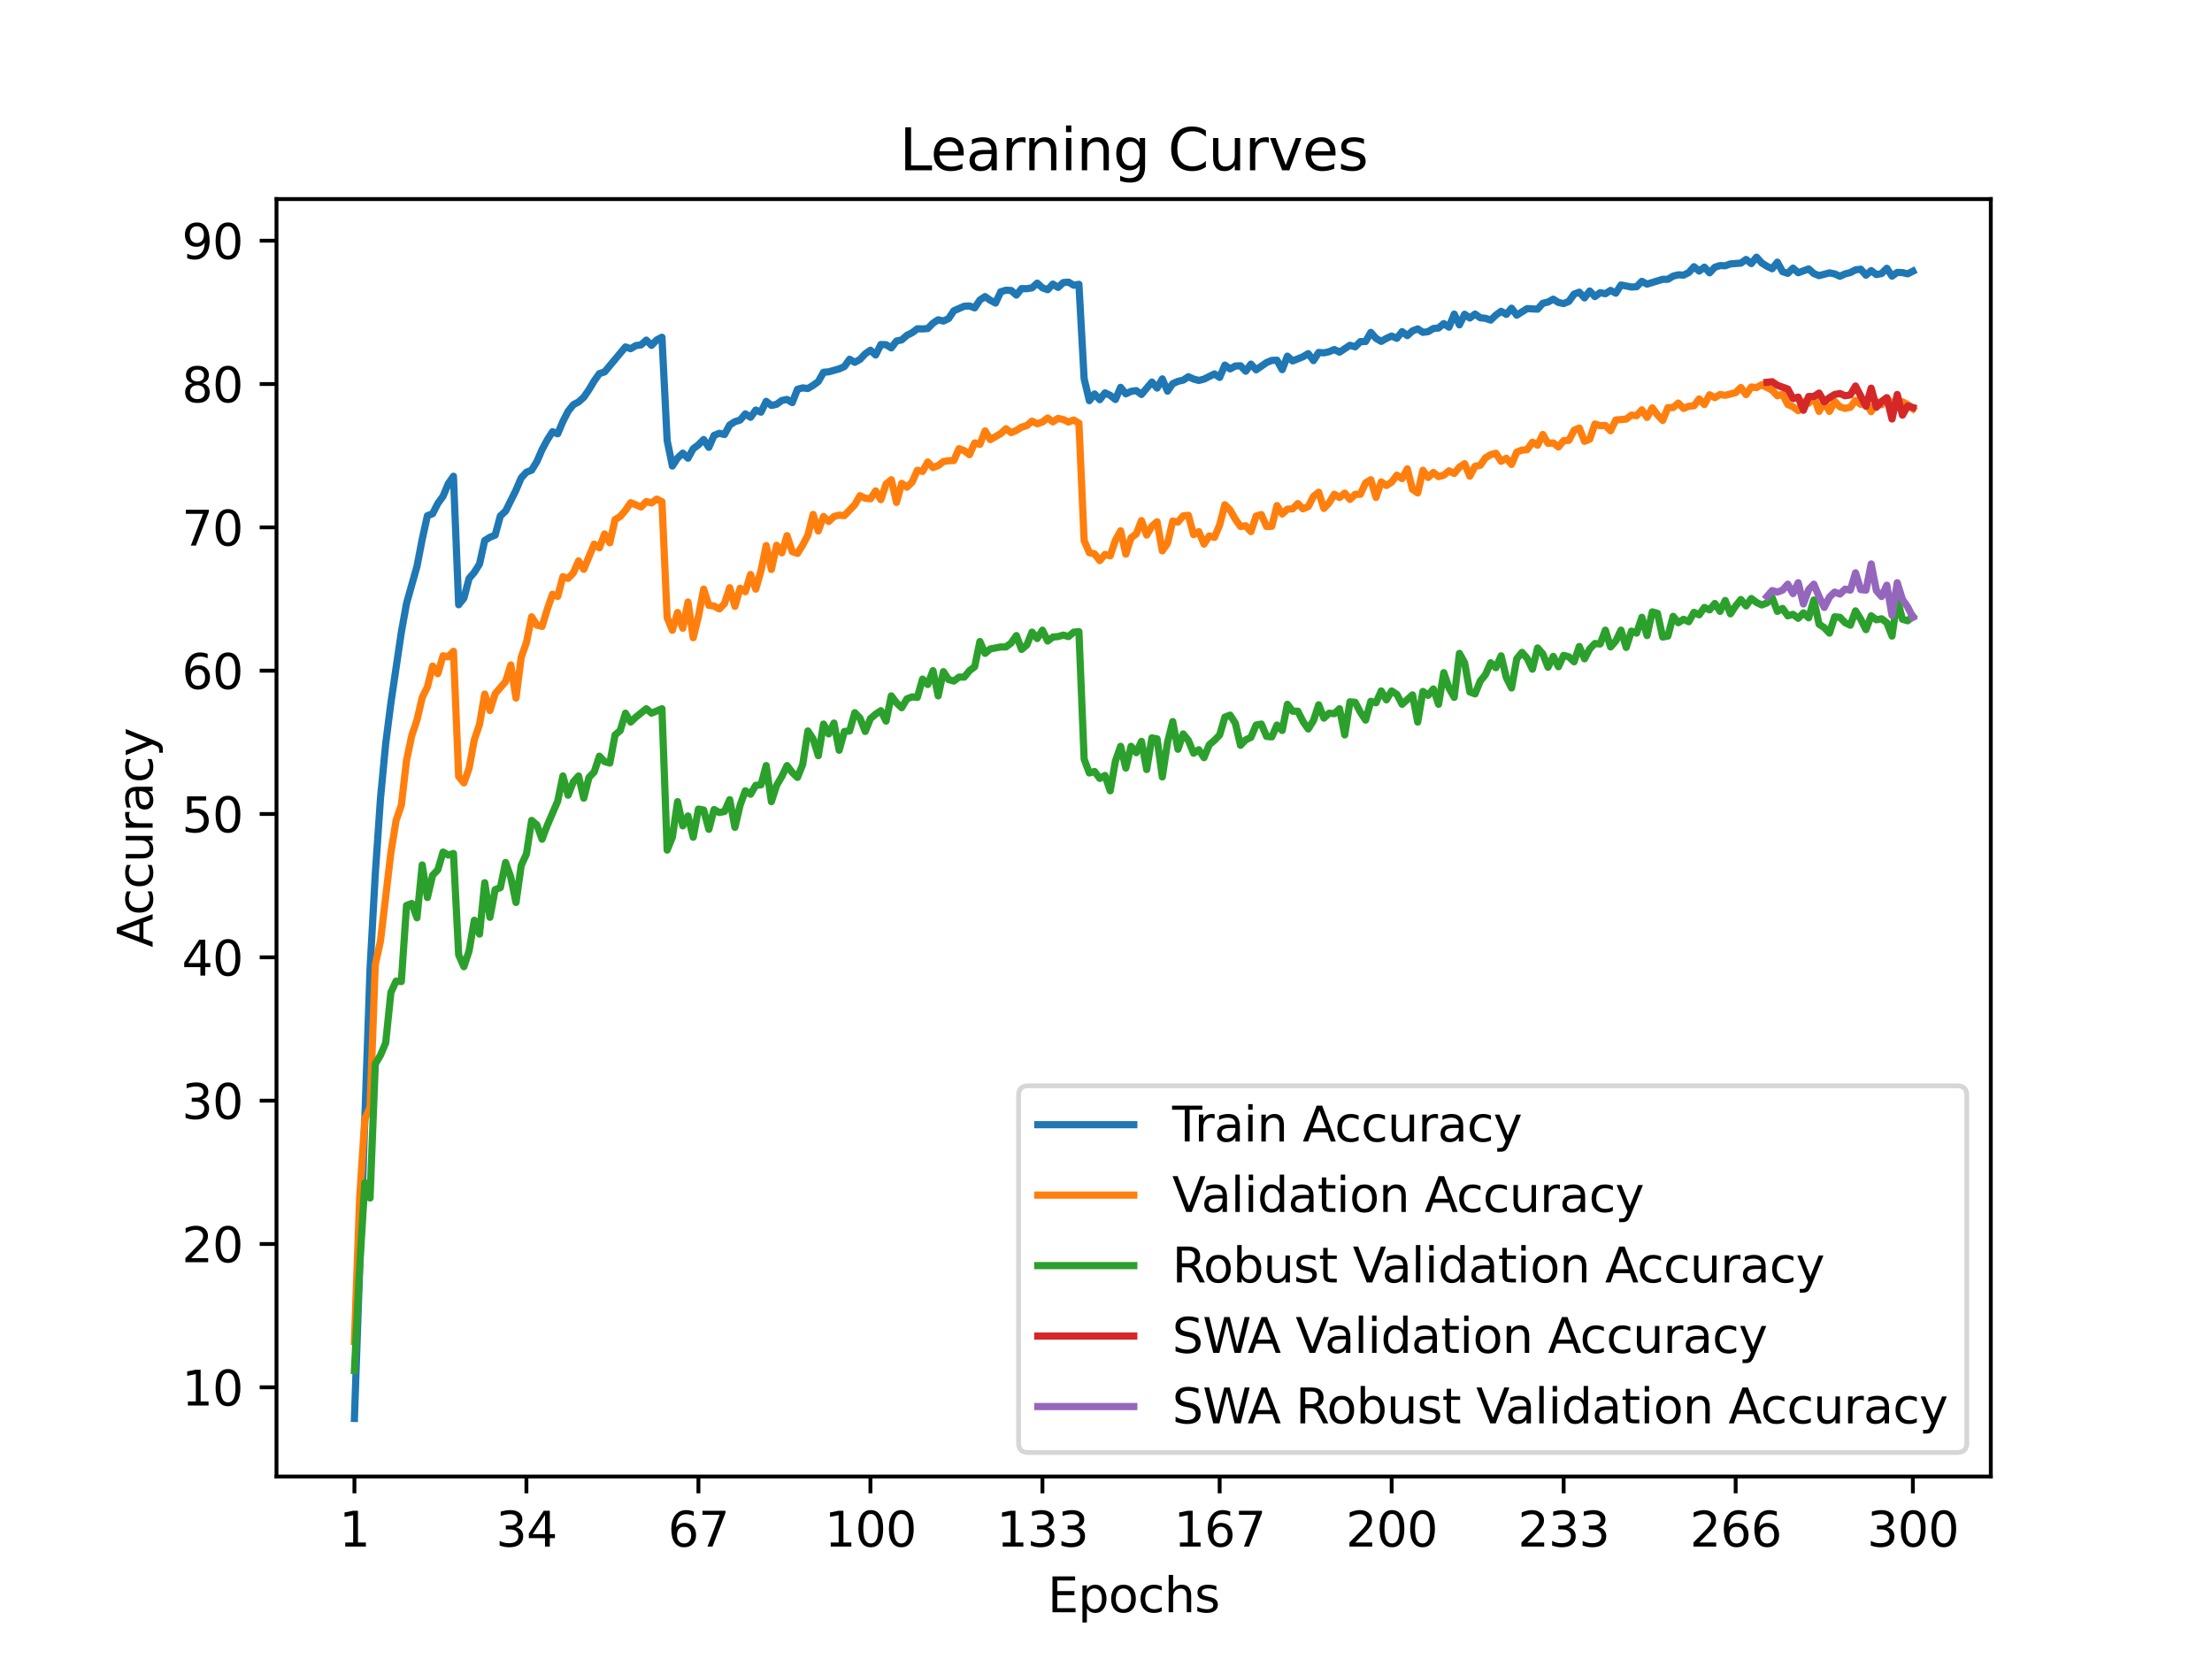 <?xml version="1.0" encoding="utf-8" standalone="no"?>
<!DOCTYPE svg PUBLIC "-//W3C//DTD SVG 1.1//EN"
  "http://www.w3.org/Graphics/SVG/1.1/DTD/svg11.dtd">
<svg xmlns:xlink="http://www.w3.org/1999/xlink" width="460.8pt" height="345.6pt" viewBox="0 0 460.8 345.6" xmlns="http://www.w3.org/2000/svg" version="1.1">
 <defs>
  <style type="text/css">*{stroke-linejoin: round; stroke-linecap: butt}</style>
 </defs>
 <g id="figure_1">
  <g id="patch_1">
   <path d="M 0 345.6 
L 460.8 345.6 
L 460.8 0 
L 0 0 
z
" style="fill: #ffffff"/>
  </g>
  <g id="axes_1">
   <g id="patch_2">
    <path d="M 57.6 307.584 
L 414.72 307.584 
L 414.72 41.472 
L 57.6 41.472 
z
" style="fill: #ffffff"/>
   </g>
   <g id="matplotlib.axis_1">
    <g id="xtick_1">
     <g id="line2d_1">
      <defs>
       <path id="mdf48e57305" d="M 0 0 
L 0 3.5 
" style="stroke: #000000; stroke-width: 0.8"/>
      </defs>
      <g>
       <use xlink:href="#mdf48e57305" x="73.833" y="307.584" style="stroke: #000000; stroke-width: 0.8"/>
      </g>
     </g>
     <g id="text_1">
      <!-- 1 -->
      <g transform="translate(70.651 322.182) scale(0.1 -0.1)">
       <defs>
        <path id="DejaVuSans-31" d="M 794 531 
L 1825 531 
L 1825 4091 
L 703 3866 
L 703 4441 
L 1819 4666 
L 2450 4666 
L 2450 531 
L 3481 531 
L 3481 0 
L 794 0 
L 794 531 
z
" transform="scale(0.016)"/>
       </defs>
       <use xlink:href="#DejaVuSans-31"/>
      </g>
     </g>
    </g>
    <g id="xtick_2">
     <g id="line2d_2">
      <g>
       <use xlink:href="#mdf48e57305" x="109.664" y="307.584" style="stroke: #000000; stroke-width: 0.8"/>
      </g>
     </g>
     <g id="text_2">
      <!-- 34 -->
      <g transform="translate(103.302 322.182) scale(0.1 -0.1)">
       <defs>
        <path id="DejaVuSans-33" d="M 2597 2516 
Q 3050 2419 3304 2112 
Q 3559 1806 3559 1356 
Q 3559 666 3084 287 
Q 2609 -91 1734 -91 
Q 1441 -91 1130 -33 
Q 819 25 488 141 
L 488 750 
Q 750 597 1062 519 
Q 1375 441 1716 441 
Q 2309 441 2620 675 
Q 2931 909 2931 1356 
Q 2931 1769 2642 2001 
Q 2353 2234 1838 2234 
L 1294 2234 
L 1294 2753 
L 1863 2753 
Q 2328 2753 2575 2939 
Q 2822 3125 2822 3475 
Q 2822 3834 2567 4026 
Q 2313 4219 1838 4219 
Q 1578 4219 1281 4162 
Q 984 4106 628 3988 
L 628 4550 
Q 988 4650 1302 4700 
Q 1616 4750 1894 4750 
Q 2613 4750 3031 4423 
Q 3450 4097 3450 3541 
Q 3450 3153 3228 2886 
Q 3006 2619 2597 2516 
z
" transform="scale(0.016)"/>
        <path id="DejaVuSans-34" d="M 2419 4116 
L 825 1625 
L 2419 1625 
L 2419 4116 
z
M 2253 4666 
L 3047 4666 
L 3047 1625 
L 3713 1625 
L 3713 1100 
L 3047 1100 
L 3047 0 
L 2419 0 
L 2419 1100 
L 313 1100 
L 313 1709 
L 2253 4666 
z
" transform="scale(0.016)"/>
       </defs>
       <use xlink:href="#DejaVuSans-33"/>
       <use xlink:href="#DejaVuSans-34" x="63.623"/>
      </g>
     </g>
    </g>
    <g id="xtick_3">
     <g id="line2d_3">
      <g>
       <use xlink:href="#mdf48e57305" x="145.496" y="307.584" style="stroke: #000000; stroke-width: 0.8"/>
      </g>
     </g>
     <g id="text_3">
      <!-- 67 -->
      <g transform="translate(139.133 322.182) scale(0.1 -0.1)">
       <defs>
        <path id="DejaVuSans-36" d="M 2113 2584 
Q 1688 2584 1439 2293 
Q 1191 2003 1191 1497 
Q 1191 994 1439 701 
Q 1688 409 2113 409 
Q 2538 409 2786 701 
Q 3034 994 3034 1497 
Q 3034 2003 2786 2293 
Q 2538 2584 2113 2584 
z
M 3366 4563 
L 3366 3988 
Q 3128 4100 2886 4159 
Q 2644 4219 2406 4219 
Q 1781 4219 1451 3797 
Q 1122 3375 1075 2522 
Q 1259 2794 1537 2939 
Q 1816 3084 2150 3084 
Q 2853 3084 3261 2657 
Q 3669 2231 3669 1497 
Q 3669 778 3244 343 
Q 2819 -91 2113 -91 
Q 1303 -91 875 529 
Q 447 1150 447 2328 
Q 447 3434 972 4092 
Q 1497 4750 2381 4750 
Q 2619 4750 2861 4703 
Q 3103 4656 3366 4563 
z
" transform="scale(0.016)"/>
        <path id="DejaVuSans-37" d="M 525 4666 
L 3525 4666 
L 3525 4397 
L 1831 0 
L 1172 0 
L 2766 4134 
L 525 4134 
L 525 4666 
z
" transform="scale(0.016)"/>
       </defs>
       <use xlink:href="#DejaVuSans-36"/>
       <use xlink:href="#DejaVuSans-37" x="63.623"/>
      </g>
     </g>
    </g>
    <g id="xtick_4">
     <g id="line2d_4">
      <g>
       <use xlink:href="#mdf48e57305" x="181.327" y="307.584" style="stroke: #000000; stroke-width: 0.8"/>
      </g>
     </g>
     <g id="text_4">
      <!-- 100 -->
      <g transform="translate(171.783 322.182) scale(0.1 -0.1)">
       <defs>
        <path id="DejaVuSans-30" d="M 2034 4250 
Q 1547 4250 1301 3770 
Q 1056 3291 1056 2328 
Q 1056 1369 1301 889 
Q 1547 409 2034 409 
Q 2525 409 2770 889 
Q 3016 1369 3016 2328 
Q 3016 3291 2770 3770 
Q 2525 4250 2034 4250 
z
M 2034 4750 
Q 2819 4750 3233 4129 
Q 3647 3509 3647 2328 
Q 3647 1150 3233 529 
Q 2819 -91 2034 -91 
Q 1250 -91 836 529 
Q 422 1150 422 2328 
Q 422 3509 836 4129 
Q 1250 4750 2034 4750 
z
" transform="scale(0.016)"/>
       </defs>
       <use xlink:href="#DejaVuSans-31"/>
       <use xlink:href="#DejaVuSans-30" x="63.623"/>
       <use xlink:href="#DejaVuSans-30" x="127.246"/>
      </g>
     </g>
    </g>
    <g id="xtick_5">
     <g id="line2d_5">
      <g>
       <use xlink:href="#mdf48e57305" x="217.158" y="307.584" style="stroke: #000000; stroke-width: 0.8"/>
      </g>
     </g>
     <g id="text_5">
      <!-- 133 -->
      <g transform="translate(207.615 322.182) scale(0.1 -0.1)">
       <use xlink:href="#DejaVuSans-31"/>
       <use xlink:href="#DejaVuSans-33" x="63.623"/>
       <use xlink:href="#DejaVuSans-33" x="127.246"/>
      </g>
     </g>
    </g>
    <g id="xtick_6">
     <g id="line2d_6">
      <g>
       <use xlink:href="#mdf48e57305" x="254.076" y="307.584" style="stroke: #000000; stroke-width: 0.8"/>
      </g>
     </g>
     <g id="text_6">
      <!-- 167 -->
      <g transform="translate(244.532 322.182) scale(0.1 -0.1)">
       <use xlink:href="#DejaVuSans-31"/>
       <use xlink:href="#DejaVuSans-36" x="63.623"/>
       <use xlink:href="#DejaVuSans-37" x="127.246"/>
      </g>
     </g>
    </g>
    <g id="xtick_7">
     <g id="line2d_7">
      <g>
       <use xlink:href="#mdf48e57305" x="289.907" y="307.584" style="stroke: #000000; stroke-width: 0.8"/>
      </g>
     </g>
     <g id="text_7">
      <!-- 200 -->
      <g transform="translate(280.363 322.182) scale(0.1 -0.1)">
       <defs>
        <path id="DejaVuSans-32" d="M 1228 531 
L 3431 531 
L 3431 0 
L 469 0 
L 469 531 
Q 828 903 1448 1529 
Q 2069 2156 2228 2338 
Q 2531 2678 2651 2914 
Q 2772 3150 2772 3378 
Q 2772 3750 2511 3984 
Q 2250 4219 1831 4219 
Q 1534 4219 1204 4116 
Q 875 4013 500 3803 
L 500 4441 
Q 881 4594 1212 4672 
Q 1544 4750 1819 4750 
Q 2544 4750 2975 4387 
Q 3406 4025 3406 3419 
Q 3406 3131 3298 2873 
Q 3191 2616 2906 2266 
Q 2828 2175 2409 1742 
Q 1991 1309 1228 531 
z
" transform="scale(0.016)"/>
       </defs>
       <use xlink:href="#DejaVuSans-32"/>
       <use xlink:href="#DejaVuSans-30" x="63.623"/>
       <use xlink:href="#DejaVuSans-30" x="127.246"/>
      </g>
     </g>
    </g>
    <g id="xtick_8">
     <g id="line2d_8">
      <g>
       <use xlink:href="#mdf48e57305" x="325.739" y="307.584" style="stroke: #000000; stroke-width: 0.8"/>
      </g>
     </g>
     <g id="text_8">
      <!-- 233 -->
      <g transform="translate(316.195 322.182) scale(0.1 -0.1)">
       <use xlink:href="#DejaVuSans-32"/>
       <use xlink:href="#DejaVuSans-33" x="63.623"/>
       <use xlink:href="#DejaVuSans-33" x="127.246"/>
      </g>
     </g>
    </g>
    <g id="xtick_9">
     <g id="line2d_9">
      <g>
       <use xlink:href="#mdf48e57305" x="361.57" y="307.584" style="stroke: #000000; stroke-width: 0.8"/>
      </g>
     </g>
     <g id="text_9">
      <!-- 266 -->
      <g transform="translate(352.026 322.182) scale(0.1 -0.1)">
       <use xlink:href="#DejaVuSans-32"/>
       <use xlink:href="#DejaVuSans-36" x="63.623"/>
       <use xlink:href="#DejaVuSans-36" x="127.246"/>
      </g>
     </g>
    </g>
    <g id="xtick_10">
     <g id="line2d_10">
      <g>
       <use xlink:href="#mdf48e57305" x="398.487" y="307.584" style="stroke: #000000; stroke-width: 0.8"/>
      </g>
     </g>
     <g id="text_10">
      <!-- 300 -->
      <g transform="translate(388.944 322.182) scale(0.1 -0.1)">
       <use xlink:href="#DejaVuSans-33"/>
       <use xlink:href="#DejaVuSans-30" x="63.623"/>
       <use xlink:href="#DejaVuSans-30" x="127.246"/>
      </g>
     </g>
    </g>
    <g id="text_11">
     <!-- Epochs -->
     <g transform="translate(218.244 335.861) scale(0.1 -0.1)">
      <defs>
       <path id="DejaVuSans-45" d="M 628 4666 
L 3578 4666 
L 3578 4134 
L 1259 4134 
L 1259 2753 
L 3481 2753 
L 3481 2222 
L 1259 2222 
L 1259 531 
L 3634 531 
L 3634 0 
L 628 0 
L 628 4666 
z
" transform="scale(0.016)"/>
       <path id="DejaVuSans-70" d="M 1159 525 
L 1159 -1331 
L 581 -1331 
L 581 3500 
L 1159 3500 
L 1159 2969 
Q 1341 3281 1617 3432 
Q 1894 3584 2278 3584 
Q 2916 3584 3314 3078 
Q 3713 2572 3713 1747 
Q 3713 922 3314 415 
Q 2916 -91 2278 -91 
Q 1894 -91 1617 61 
Q 1341 213 1159 525 
z
M 3116 1747 
Q 3116 2381 2855 2742 
Q 2594 3103 2138 3103 
Q 1681 3103 1420 2742 
Q 1159 2381 1159 1747 
Q 1159 1113 1420 752 
Q 1681 391 2138 391 
Q 2594 391 2855 752 
Q 3116 1113 3116 1747 
z
" transform="scale(0.016)"/>
       <path id="DejaVuSans-6f" d="M 1959 3097 
Q 1497 3097 1228 2736 
Q 959 2375 959 1747 
Q 959 1119 1226 758 
Q 1494 397 1959 397 
Q 2419 397 2687 759 
Q 2956 1122 2956 1747 
Q 2956 2369 2687 2733 
Q 2419 3097 1959 3097 
z
M 1959 3584 
Q 2709 3584 3137 3096 
Q 3566 2609 3566 1747 
Q 3566 888 3137 398 
Q 2709 -91 1959 -91 
Q 1206 -91 779 398 
Q 353 888 353 1747 
Q 353 2609 779 3096 
Q 1206 3584 1959 3584 
z
" transform="scale(0.016)"/>
       <path id="DejaVuSans-63" d="M 3122 3366 
L 3122 2828 
Q 2878 2963 2633 3030 
Q 2388 3097 2138 3097 
Q 1578 3097 1268 2742 
Q 959 2388 959 1747 
Q 959 1106 1268 751 
Q 1578 397 2138 397 
Q 2388 397 2633 464 
Q 2878 531 3122 666 
L 3122 134 
Q 2881 22 2623 -34 
Q 2366 -91 2075 -91 
Q 1284 -91 818 406 
Q 353 903 353 1747 
Q 353 2603 823 3093 
Q 1294 3584 2113 3584 
Q 2378 3584 2631 3529 
Q 2884 3475 3122 3366 
z
" transform="scale(0.016)"/>
       <path id="DejaVuSans-68" d="M 3513 2113 
L 3513 0 
L 2938 0 
L 2938 2094 
Q 2938 2591 2744 2837 
Q 2550 3084 2163 3084 
Q 1697 3084 1428 2787 
Q 1159 2491 1159 1978 
L 1159 0 
L 581 0 
L 581 4863 
L 1159 4863 
L 1159 2956 
Q 1366 3272 1645 3428 
Q 1925 3584 2291 3584 
Q 2894 3584 3203 3211 
Q 3513 2838 3513 2113 
z
" transform="scale(0.016)"/>
       <path id="DejaVuSans-73" d="M 2834 3397 
L 2834 2853 
Q 2591 2978 2328 3040 
Q 2066 3103 1784 3103 
Q 1356 3103 1142 2972 
Q 928 2841 928 2578 
Q 928 2378 1081 2264 
Q 1234 2150 1697 2047 
L 1894 2003 
Q 2506 1872 2764 1633 
Q 3022 1394 3022 966 
Q 3022 478 2636 193 
Q 2250 -91 1575 -91 
Q 1294 -91 989 -36 
Q 684 19 347 128 
L 347 722 
Q 666 556 975 473 
Q 1284 391 1588 391 
Q 1994 391 2212 530 
Q 2431 669 2431 922 
Q 2431 1156 2273 1281 
Q 2116 1406 1581 1522 
L 1381 1569 
Q 847 1681 609 1914 
Q 372 2147 372 2553 
Q 372 3047 722 3315 
Q 1072 3584 1716 3584 
Q 2034 3584 2315 3537 
Q 2597 3491 2834 3397 
z
" transform="scale(0.016)"/>
      </defs>
      <use xlink:href="#DejaVuSans-45"/>
      <use xlink:href="#DejaVuSans-70" x="63.184"/>
      <use xlink:href="#DejaVuSans-6f" x="126.66"/>
      <use xlink:href="#DejaVuSans-63" x="187.842"/>
      <use xlink:href="#DejaVuSans-68" x="242.822"/>
      <use xlink:href="#DejaVuSans-73" x="306.201"/>
     </g>
    </g>
   </g>
   <g id="matplotlib.axis_2">
    <g id="ytick_1">
     <g id="line2d_11">
      <defs>
       <path id="m905e3625c4" d="M 0 0 
L -3.5 0 
" style="stroke: #000000; stroke-width: 0.8"/>
      </defs>
      <g>
       <use xlink:href="#m905e3625c4" x="57.6" y="289.001" style="stroke: #000000; stroke-width: 0.8"/>
      </g>
     </g>
     <g id="text_12">
      <!-- 10 -->
      <g transform="translate(37.875 292.801) scale(0.1 -0.1)">
       <use xlink:href="#DejaVuSans-31"/>
       <use xlink:href="#DejaVuSans-30" x="63.623"/>
      </g>
     </g>
    </g>
    <g id="ytick_2">
     <g id="line2d_12">
      <g>
       <use xlink:href="#m905e3625c4" x="57.6" y="259.144" style="stroke: #000000; stroke-width: 0.8"/>
      </g>
     </g>
     <g id="text_13">
      <!-- 20 -->
      <g transform="translate(37.875 262.943) scale(0.1 -0.1)">
       <use xlink:href="#DejaVuSans-32"/>
       <use xlink:href="#DejaVuSans-30" x="63.623"/>
      </g>
     </g>
    </g>
    <g id="ytick_3">
     <g id="line2d_13">
      <g>
       <use xlink:href="#m905e3625c4" x="57.6" y="229.287" style="stroke: #000000; stroke-width: 0.8"/>
      </g>
     </g>
     <g id="text_14">
      <!-- 30 -->
      <g transform="translate(37.875 233.086) scale(0.1 -0.1)">
       <use xlink:href="#DejaVuSans-33"/>
       <use xlink:href="#DejaVuSans-30" x="63.623"/>
      </g>
     </g>
    </g>
    <g id="ytick_4">
     <g id="line2d_14">
      <g>
       <use xlink:href="#m905e3625c4" x="57.6" y="199.429" style="stroke: #000000; stroke-width: 0.8"/>
      </g>
     </g>
     <g id="text_15">
      <!-- 40 -->
      <g transform="translate(37.875 203.228) scale(0.1 -0.1)">
       <use xlink:href="#DejaVuSans-34"/>
       <use xlink:href="#DejaVuSans-30" x="63.623"/>
      </g>
     </g>
    </g>
    <g id="ytick_5">
     <g id="line2d_15">
      <g>
       <use xlink:href="#m905e3625c4" x="57.6" y="169.572" style="stroke: #000000; stroke-width: 0.8"/>
      </g>
     </g>
     <g id="text_16">
      <!-- 50 -->
      <g transform="translate(37.875 173.371) scale(0.1 -0.1)">
       <defs>
        <path id="DejaVuSans-35" d="M 691 4666 
L 3169 4666 
L 3169 4134 
L 1269 4134 
L 1269 2991 
Q 1406 3038 1543 3061 
Q 1681 3084 1819 3084 
Q 2600 3084 3056 2656 
Q 3513 2228 3513 1497 
Q 3513 744 3044 326 
Q 2575 -91 1722 -91 
Q 1428 -91 1123 -41 
Q 819 9 494 109 
L 494 744 
Q 775 591 1075 516 
Q 1375 441 1709 441 
Q 2250 441 2565 725 
Q 2881 1009 2881 1497 
Q 2881 1984 2565 2268 
Q 2250 2553 1709 2553 
Q 1456 2553 1204 2497 
Q 953 2441 691 2322 
L 691 4666 
z
" transform="scale(0.016)"/>
       </defs>
       <use xlink:href="#DejaVuSans-35"/>
       <use xlink:href="#DejaVuSans-30" x="63.623"/>
      </g>
     </g>
    </g>
    <g id="ytick_6">
     <g id="line2d_16">
      <g>
       <use xlink:href="#m905e3625c4" x="57.6" y="139.714" style="stroke: #000000; stroke-width: 0.8"/>
      </g>
     </g>
     <g id="text_17">
      <!-- 60 -->
      <g transform="translate(37.875 143.513) scale(0.1 -0.1)">
       <use xlink:href="#DejaVuSans-36"/>
       <use xlink:href="#DejaVuSans-30" x="63.623"/>
      </g>
     </g>
    </g>
    <g id="ytick_7">
     <g id="line2d_17">
      <g>
       <use xlink:href="#m905e3625c4" x="57.6" y="109.857" style="stroke: #000000; stroke-width: 0.8"/>
      </g>
     </g>
     <g id="text_18">
      <!-- 70 -->
      <g transform="translate(37.875 113.656) scale(0.1 -0.1)">
       <use xlink:href="#DejaVuSans-37"/>
       <use xlink:href="#DejaVuSans-30" x="63.623"/>
      </g>
     </g>
    </g>
    <g id="ytick_8">
     <g id="line2d_18">
      <g>
       <use xlink:href="#m905e3625c4" x="57.6" y="79.999" style="stroke: #000000; stroke-width: 0.8"/>
      </g>
     </g>
     <g id="text_19">
      <!-- 80 -->
      <g transform="translate(37.875 83.799) scale(0.1 -0.1)">
       <defs>
        <path id="DejaVuSans-38" d="M 2034 2216 
Q 1584 2216 1326 1975 
Q 1069 1734 1069 1313 
Q 1069 891 1326 650 
Q 1584 409 2034 409 
Q 2484 409 2743 651 
Q 3003 894 3003 1313 
Q 3003 1734 2745 1975 
Q 2488 2216 2034 2216 
z
M 1403 2484 
Q 997 2584 770 2862 
Q 544 3141 544 3541 
Q 544 4100 942 4425 
Q 1341 4750 2034 4750 
Q 2731 4750 3128 4425 
Q 3525 4100 3525 3541 
Q 3525 3141 3298 2862 
Q 3072 2584 2669 2484 
Q 3125 2378 3379 2068 
Q 3634 1759 3634 1313 
Q 3634 634 3220 271 
Q 2806 -91 2034 -91 
Q 1263 -91 848 271 
Q 434 634 434 1313 
Q 434 1759 690 2068 
Q 947 2378 1403 2484 
z
M 1172 3481 
Q 1172 3119 1398 2916 
Q 1625 2713 2034 2713 
Q 2441 2713 2670 2916 
Q 2900 3119 2900 3481 
Q 2900 3844 2670 4047 
Q 2441 4250 2034 4250 
Q 1625 4250 1398 4047 
Q 1172 3844 1172 3481 
z
" transform="scale(0.016)"/>
       </defs>
       <use xlink:href="#DejaVuSans-38"/>
       <use xlink:href="#DejaVuSans-30" x="63.623"/>
      </g>
     </g>
    </g>
    <g id="ytick_9">
     <g id="line2d_19">
      <g>
       <use xlink:href="#m905e3625c4" x="57.6" y="50.142" style="stroke: #000000; stroke-width: 0.8"/>
      </g>
     </g>
     <g id="text_20">
      <!-- 90 -->
      <g transform="translate(37.875 53.941) scale(0.1 -0.1)">
       <defs>
        <path id="DejaVuSans-39" d="M 703 97 
L 703 672 
Q 941 559 1184 500 
Q 1428 441 1663 441 
Q 2288 441 2617 861 
Q 2947 1281 2994 2138 
Q 2813 1869 2534 1725 
Q 2256 1581 1919 1581 
Q 1219 1581 811 2004 
Q 403 2428 403 3163 
Q 403 3881 828 4315 
Q 1253 4750 1959 4750 
Q 2769 4750 3195 4129 
Q 3622 3509 3622 2328 
Q 3622 1225 3098 567 
Q 2575 -91 1691 -91 
Q 1453 -91 1209 -44 
Q 966 3 703 97 
z
M 1959 2075 
Q 2384 2075 2632 2365 
Q 2881 2656 2881 3163 
Q 2881 3666 2632 3958 
Q 2384 4250 1959 4250 
Q 1534 4250 1286 3958 
Q 1038 3666 1038 3163 
Q 1038 2656 1286 2365 
Q 1534 2075 1959 2075 
z
" transform="scale(0.016)"/>
       </defs>
       <use xlink:href="#DejaVuSans-39"/>
       <use xlink:href="#DejaVuSans-30" x="63.623"/>
      </g>
     </g>
    </g>
    <g id="text_21">
     <!-- Accuracy -->
     <g transform="translate(31.795 197.356) rotate(-90) scale(0.1 -0.1)">
      <defs>
       <path id="DejaVuSans-41" d="M 2188 4044 
L 1331 1722 
L 3047 1722 
L 2188 4044 
z
M 1831 4666 
L 2547 4666 
L 4325 0 
L 3669 0 
L 3244 1197 
L 1141 1197 
L 716 0 
L 50 0 
L 1831 4666 
z
" transform="scale(0.016)"/>
       <path id="DejaVuSans-75" d="M 544 1381 
L 544 3500 
L 1119 3500 
L 1119 1403 
Q 1119 906 1312 657 
Q 1506 409 1894 409 
Q 2359 409 2629 706 
Q 2900 1003 2900 1516 
L 2900 3500 
L 3475 3500 
L 3475 0 
L 2900 0 
L 2900 538 
Q 2691 219 2414 64 
Q 2138 -91 1772 -91 
Q 1169 -91 856 284 
Q 544 659 544 1381 
z
M 1991 3584 
L 1991 3584 
z
" transform="scale(0.016)"/>
       <path id="DejaVuSans-72" d="M 2631 2963 
Q 2534 3019 2420 3045 
Q 2306 3072 2169 3072 
Q 1681 3072 1420 2755 
Q 1159 2438 1159 1844 
L 1159 0 
L 581 0 
L 581 3500 
L 1159 3500 
L 1159 2956 
Q 1341 3275 1631 3429 
Q 1922 3584 2338 3584 
Q 2397 3584 2469 3576 
Q 2541 3569 2628 3553 
L 2631 2963 
z
" transform="scale(0.016)"/>
       <path id="DejaVuSans-61" d="M 2194 1759 
Q 1497 1759 1228 1600 
Q 959 1441 959 1056 
Q 959 750 1161 570 
Q 1363 391 1709 391 
Q 2188 391 2477 730 
Q 2766 1069 2766 1631 
L 2766 1759 
L 2194 1759 
z
M 3341 1997 
L 3341 0 
L 2766 0 
L 2766 531 
Q 2569 213 2275 61 
Q 1981 -91 1556 -91 
Q 1019 -91 701 211 
Q 384 513 384 1019 
Q 384 1609 779 1909 
Q 1175 2209 1959 2209 
L 2766 2209 
L 2766 2266 
Q 2766 2663 2505 2880 
Q 2244 3097 1772 3097 
Q 1472 3097 1187 3025 
Q 903 2953 641 2809 
L 641 3341 
Q 956 3463 1253 3523 
Q 1550 3584 1831 3584 
Q 2591 3584 2966 3190 
Q 3341 2797 3341 1997 
z
" transform="scale(0.016)"/>
       <path id="DejaVuSans-79" d="M 2059 -325 
Q 1816 -950 1584 -1140 
Q 1353 -1331 966 -1331 
L 506 -1331 
L 506 -850 
L 844 -850 
Q 1081 -850 1212 -737 
Q 1344 -625 1503 -206 
L 1606 56 
L 191 3500 
L 800 3500 
L 1894 763 
L 2988 3500 
L 3597 3500 
L 2059 -325 
z
" transform="scale(0.016)"/>
      </defs>
      <use xlink:href="#DejaVuSans-41"/>
      <use xlink:href="#DejaVuSans-63" x="66.658"/>
      <use xlink:href="#DejaVuSans-63" x="121.639"/>
      <use xlink:href="#DejaVuSans-75" x="176.619"/>
      <use xlink:href="#DejaVuSans-72" x="239.998"/>
      <use xlink:href="#DejaVuSans-61" x="281.111"/>
      <use xlink:href="#DejaVuSans-63" x="342.391"/>
      <use xlink:href="#DejaVuSans-79" x="397.371"/>
     </g>
    </g>
   </g>
   <g id="line2d_20">
    <path d="M 73.833 295.488 
L 77.09 201.765 
L 78.176 182.097 
L 79.262 166.332 
L 80.348 154.912 
L 81.433 146.417 
L 83.605 131.712 
L 84.691 125.689 
L 86.862 117.993 
L 87.948 112.365 
L 89.034 107.438 
L 90.12 107.013 
L 91.206 104.878 
L 92.291 103.378 
L 93.377 100.773 
L 94.463 99.213 
L 95.549 125.98 
L 96.635 124.621 
L 97.72 120.501 
L 98.806 119.232 
L 99.892 117.493 
L 100.978 112.596 
L 102.064 111.917 
L 103.149 111.477 
L 104.235 107.476 
L 105.321 106.475 
L 107.493 102.094 
L 108.578 99.556 
L 109.664 98.369 
L 110.75 97.944 
L 111.836 96.16 
L 112.922 93.659 
L 114.007 91.636 
L 115.093 89.942 
L 116.179 90.367 
L 117.265 87.8 
L 118.351 85.672 
L 119.436 84.314 
L 120.522 83.731 
L 121.608 82.761 
L 122.694 81.179 
L 123.78 79.35 
L 124.865 77.827 
L 125.951 77.476 
L 130.294 72.274 
L 131.38 72.639 
L 132.466 71.99 
L 133.552 71.848 
L 134.638 70.848 
L 135.723 71.945 
L 136.809 70.818 
L 137.895 70.251 
L 138.981 91.763 
L 140.067 97.085 
L 141.152 95.413 
L 142.238 94.398 
L 143.324 95.451 
L 144.41 93.472 
L 145.496 92.666 
L 146.581 91.562 
L 147.667 93.189 
L 148.753 90.696 
L 149.839 90.263 
L 150.925 90.517 
L 152.01 88.531 
L 153.096 87.837 
L 154.182 87.501 
L 155.268 86.217 
L 156.354 86.934 
L 157.439 85.426 
L 158.525 85.859 
L 159.611 83.612 
L 160.697 84.463 
L 161.783 84.217 
L 162.868 83.425 
L 163.954 83.209 
L 165.04 83.873 
L 166.126 81.097 
L 167.212 80.805 
L 168.297 80.932 
L 169.383 80.283 
L 170.469 79.484 
L 171.555 77.551 
L 172.641 77.454 
L 174.812 76.849 
L 175.898 76.364 
L 176.984 74.841 
L 178.07 75.476 
L 179.155 74.871 
L 180.241 73.707 
L 181.327 72.96 
L 182.413 73.953 
L 183.499 71.774 
L 184.584 71.811 
L 185.67 72.475 
L 186.756 71.035 
L 187.842 70.811 
L 188.928 69.855 
L 190.013 69.31 
L 191.099 68.489 
L 192.185 68.519 
L 193.271 68.437 
L 194.357 67.325 
L 195.442 66.616 
L 196.528 66.877 
L 197.614 66.362 
L 198.7 64.742 
L 200.871 63.794 
L 201.957 63.734 
L 203.043 64.138 
L 204.129 62.495 
L 205.215 61.786 
L 206.3 62.555 
L 207.386 63.137 
L 208.472 60.779 
L 209.558 60.458 
L 210.644 60.51 
L 211.729 61.473 
L 212.815 60.114 
L 213.901 60.144 
L 214.987 59.965 
L 216.073 58.987 
L 217.158 59.957 
L 218.244 60.353 
L 219.33 59.181 
L 220.416 59.875 
L 221.502 58.86 
L 222.587 58.778 
L 223.673 59.42 
L 224.759 59.219 
L 225.845 78.895 
L 226.931 83.47 
L 228.016 82.067 
L 229.102 83.261 
L 230.188 81.843 
L 231.274 82.351 
L 232.36 83.224 
L 233.445 80.693 
L 234.531 82.045 
L 235.617 81.53 
L 236.703 81.373 
L 237.789 82.171 
L 239.96 79.589 
L 241.046 80.843 
L 242.132 78.932 
L 243.218 81.485 
L 244.304 79.925 
L 245.389 79.439 
L 246.475 79.193 
L 247.561 78.477 
L 248.647 78.962 
L 249.733 79.26 
L 250.818 78.977 
L 252.99 77.894 
L 254.076 78.626 
L 255.162 76.058 
L 256.247 76.849 
L 257.333 76.252 
L 258.419 76.192 
L 259.505 77.335 
L 260.591 75.849 
L 261.676 77.043 
L 263.848 75.528 
L 264.934 75.08 
L 266.02 75.043 
L 267.105 77.006 
L 268.191 74.192 
L 269.277 75.192 
L 271.449 74.319 
L 272.534 73.67 
L 273.62 75.118 
L 274.706 73.423 
L 275.792 73.505 
L 276.878 73.266 
L 277.963 72.811 
L 279.049 73.363 
L 281.221 71.923 
L 282.307 72.251 
L 283.392 71.162 
L 284.478 71.147 
L 285.564 69.243 
L 286.65 70.482 
L 287.736 71.117 
L 288.821 70.49 
L 289.907 70.005 
L 290.993 70.475 
L 292.079 69.086 
L 293.165 69.915 
L 294.25 68.93 
L 295.336 68.512 
L 296.422 69.236 
L 297.508 69.086 
L 298.594 68.43 
L 299.679 68.333 
L 300.765 67.407 
L 301.851 68.153 
L 302.937 65.436 
L 304.023 67.676 
L 305.108 65.466 
L 306.194 66.25 
L 307.28 65.421 
L 308.366 66.198 
L 309.452 66.31 
L 310.537 66.683 
L 311.623 65.638 
L 312.709 64.847 
L 313.795 65.489 
L 314.881 64.205 
L 315.966 65.66 
L 318.138 64.287 
L 320.31 64.406 
L 321.395 63.175 
L 322.481 62.928 
L 323.567 62.324 
L 324.653 63.01 
L 325.739 63.234 
L 326.824 62.786 
L 327.91 61.271 
L 328.996 60.868 
L 330.082 62.062 
L 331.168 60.622 
L 332.253 61.779 
L 333.339 60.965 
L 334.425 61.189 
L 335.511 60.495 
L 336.597 61.07 
L 337.682 59.368 
L 339.854 59.793 
L 340.94 59.726 
L 342.026 58.606 
L 343.111 59.189 
L 346.369 58.181 
L 347.455 58.181 
L 348.54 57.524 
L 349.626 57.248 
L 350.712 57.315 
L 351.798 56.778 
L 352.884 55.561 
L 353.969 56.472 
L 355.055 55.651 
L 356.141 56.837 
L 357.227 55.673 
L 358.313 55.322 
L 359.398 55.367 
L 360.484 54.971 
L 362.656 54.815 
L 363.742 54.046 
L 364.827 54.912 
L 365.913 53.568 
L 366.999 54.777 
L 368.085 55.464 
L 369.171 55.986 
L 370.256 54.613 
L 371.342 56.591 
L 372.428 56.949 
L 373.514 55.86 
L 374.6 56.815 
L 376.771 56.024 
L 377.857 56.987 
L 378.943 57.42 
L 381.114 56.845 
L 382.2 57.054 
L 383.286 57.554 
L 384.372 57.054 
L 385.458 56.785 
L 386.543 56.21 
L 387.629 56.083 
L 388.715 57.323 
L 389.801 56.375 
L 390.887 57.196 
L 391.972 56.979 
L 393.058 55.889 
L 394.144 57.524 
L 395.23 56.748 
L 396.316 56.785 
L 397.401 57.046 
L 398.487 56.494 
L 398.487 56.494 
" clip-path="url(#p5ec5dcbd9b)" style="fill: none; stroke: #1f77b4; stroke-width: 1.5; stroke-linecap: square"/>
   </g>
   <g id="line2d_21">
    <path d="M 73.833 279.477 
L 74.919 249.59 
L 76.004 233.108 
L 77.09 230.66 
L 78.176 200.982 
L 79.262 196.025 
L 81.433 177.633 
L 82.519 170.885 
L 83.605 167.75 
L 84.691 158.375 
L 85.777 153.24 
L 86.862 150.015 
L 87.948 145.327 
L 89.034 143.088 
L 90.12 138.759 
L 91.206 140.341 
L 92.291 136.609 
L 93.377 136.818 
L 94.463 135.683 
L 95.549 161.749 
L 96.635 163.093 
L 97.72 160.047 
L 98.806 154.106 
L 99.892 150.911 
L 100.978 144.581 
L 102.064 148.015 
L 103.149 144.521 
L 105.321 141.983 
L 106.407 138.52 
L 107.493 145.417 
L 108.578 136.937 
L 109.664 133.862 
L 110.75 128.488 
L 111.836 130.22 
L 112.922 130.488 
L 114.007 126.935 
L 115.093 123.8 
L 116.179 124.248 
L 117.265 120.128 
L 118.351 120.486 
L 119.436 119.351 
L 120.522 116.843 
L 121.608 118.605 
L 123.78 113.35 
L 124.865 114.126 
L 125.951 111.23 
L 127.037 113.081 
L 128.123 108.244 
L 129.209 107.588 
L 130.294 106.304 
L 131.38 104.721 
L 133.552 105.617 
L 134.638 104.482 
L 135.723 104.781 
L 136.809 103.975 
L 137.895 104.512 
L 138.981 128.667 
L 140.067 131.294 
L 141.152 127.592 
L 142.238 130.876 
L 143.324 125.412 
L 144.41 132.847 
L 145.496 128.428 
L 146.581 122.725 
L 147.667 126.099 
L 148.753 126.249 
L 149.839 126.846 
L 150.925 125.741 
L 152.01 122.427 
L 153.096 126.308 
L 154.182 122.546 
L 155.268 123.263 
L 156.354 119.68 
L 157.439 122.725 
L 158.525 118.904 
L 159.611 113.649 
L 160.697 118.635 
L 161.783 113.589 
L 162.868 115.171 
L 163.954 111.588 
L 165.04 114.903 
L 166.126 115.291 
L 167.212 113.559 
L 168.297 111.469 
L 169.383 107.17 
L 170.469 110.603 
L 171.555 107.588 
L 172.641 108.633 
L 173.726 107.588 
L 174.812 107.319 
L 175.898 107.408 
L 178.07 105.139 
L 179.155 103.258 
L 180.241 103.796 
L 181.327 103.915 
L 182.413 102.273 
L 183.499 104.094 
L 184.584 100.84 
L 185.67 99.944 
L 186.756 104.662 
L 187.842 100.691 
L 188.928 101.497 
L 190.013 100.422 
L 191.099 97.973 
L 192.185 98.212 
L 193.271 96.242 
L 194.357 97.406 
L 195.442 96.988 
L 196.528 96.152 
L 197.614 95.973 
L 198.7 95.943 
L 199.786 93.465 
L 200.871 93.883 
L 201.957 94.719 
L 203.043 92.271 
L 204.129 92.569 
L 205.215 89.763 
L 206.3 91.584 
L 208.472 90.33 
L 209.558 89.315 
L 210.644 90.121 
L 211.729 89.673 
L 212.815 88.986 
L 213.901 88.658 
L 214.987 87.732 
L 216.073 88.27 
L 217.158 87.912 
L 218.244 87.076 
L 219.33 87.882 
L 220.416 87.165 
L 221.502 87.404 
L 222.587 87.912 
L 223.673 87.494 
L 224.759 88.15 
L 225.845 112.604 
L 226.931 115.142 
L 228.016 115.38 
L 229.102 116.784 
L 230.188 115.5 
L 231.274 115.798 
L 232.36 112.544 
L 233.445 110.573 
L 234.531 115.44 
L 235.617 112.036 
L 236.703 111.23 
L 237.789 108.453 
L 238.875 111.469 
L 239.96 109.618 
L 241.046 108.692 
L 242.132 114.753 
L 243.218 113.171 
L 244.304 108.543 
L 245.389 108.752 
L 246.475 107.468 
L 247.561 107.349 
L 248.647 111.379 
L 249.733 110.752 
L 250.818 113.35 
L 251.904 111.648 
L 252.99 111.947 
L 254.076 109.349 
L 255.162 105.139 
L 256.247 106.244 
L 257.333 108.155 
L 258.419 109.678 
L 259.505 109.528 
L 260.591 110.752 
L 261.676 107.498 
L 262.762 107.199 
L 263.848 109.678 
L 264.934 109.648 
L 266.02 105.318 
L 267.105 107.08 
L 268.191 106.065 
L 269.277 106.005 
L 270.363 104.9 
L 271.449 106.005 
L 272.534 105.527 
L 273.62 103.408 
L 274.706 102.542 
L 275.792 105.916 
L 276.878 104.751 
L 277.963 102.96 
L 279.049 103.646 
L 280.135 102.721 
L 281.221 104.035 
L 282.307 102.99 
L 283.392 102.96 
L 284.478 100.601 
L 285.564 99.944 
L 286.65 103.617 
L 287.736 100.392 
L 288.821 101.138 
L 289.907 100.422 
L 290.993 98.989 
L 292.079 99.705 
L 293.165 97.675 
L 294.25 101.945 
L 295.336 102.691 
L 296.422 97.973 
L 297.508 99.466 
L 298.594 98.421 
L 299.679 99.287 
L 300.765 98.989 
L 301.851 98.093 
L 302.937 98.63 
L 304.023 97.317 
L 305.108 96.6 
L 306.194 99.198 
L 307.28 97.137 
L 308.366 96.928 
L 309.452 95.376 
L 310.537 94.719 
L 311.623 94.42 
L 312.709 96.092 
L 313.795 95.465 
L 314.881 96.749 
L 315.966 94.182 
L 317.052 93.764 
L 318.138 93.674 
L 319.224 92.121 
L 320.31 92.748 
L 321.395 90.509 
L 322.481 92.36 
L 323.567 92.271 
L 324.653 93.107 
L 325.739 91.793 
L 326.824 91.733 
L 327.91 89.643 
L 328.996 89.166 
L 330.082 91.942 
L 331.168 91.494 
L 332.253 88.33 
L 333.339 88.688 
L 334.425 88.628 
L 335.511 89.733 
L 336.597 87.494 
L 338.768 87.314 
L 339.854 86.478 
L 340.94 86.598 
L 342.026 85.374 
L 343.111 86.956 
L 344.197 84.956 
L 345.283 86.419 
L 346.369 87.583 
L 347.455 84.926 
L 348.54 84.896 
L 349.626 83.97 
L 350.712 85.075 
L 351.798 84.627 
L 352.884 84.538 
L 353.969 83.104 
L 355.055 84.269 
L 356.141 82.239 
L 357.227 82.836 
L 358.313 82.179 
L 359.398 82.358 
L 361.57 81.791 
L 362.656 80.716 
L 363.742 82.209 
L 364.827 80.626 
L 365.913 80.746 
L 366.999 80.149 
L 369.171 81.283 
L 370.256 82.448 
L 371.342 82.119 
L 372.428 84.269 
L 373.514 84.747 
L 374.6 85.553 
L 375.685 83.642 
L 376.771 84 
L 377.857 82.627 
L 378.943 85.702 
L 380.029 83.731 
L 381.114 85.702 
L 382.2 83.612 
L 383.286 84.747 
L 384.372 85.075 
L 385.458 84.836 
L 386.543 83.403 
L 387.629 84.239 
L 388.715 83.791 
L 389.801 85.762 
L 390.887 83.642 
L 391.972 84.329 
L 393.058 83.015 
L 394.144 83.97 
L 395.23 84 
L 396.316 83.702 
L 397.401 84.269 
L 398.487 85.135 
L 398.487 85.135 
" clip-path="url(#p5ec5dcbd9b)" style="fill: none; stroke: #ff7f0e; stroke-width: 1.5; stroke-linecap: square"/>
   </g>
   <g id="line2d_22">
    <path d="M 73.833 285.501 
L 74.919 263.983 
L 76.004 246.377 
L 77.09 249.569 
L 78.176 221.668 
L 79.262 219.815 
L 80.348 217.241 
L 81.433 206.739 
L 82.519 204.371 
L 83.605 204.474 
L 84.691 188.619 
L 85.777 188.207 
L 86.862 191.193 
L 87.948 180.176 
L 89.034 186.971 
L 90.12 182.338 
L 91.206 181.206 
L 92.291 177.499 
L 93.377 178.117 
L 94.463 177.808 
L 95.549 198.914 
L 96.635 201.385 
L 97.72 198.091 
L 98.806 191.707 
L 99.892 194.59 
L 100.978 183.883 
L 102.064 191.09 
L 103.149 185.324 
L 104.235 184.912 
L 105.321 179.661 
L 106.407 182.75 
L 107.493 188.001 
L 108.578 180.279 
L 109.664 177.911 
L 110.75 170.91 
L 111.836 171.837 
L 112.922 174.822 
L 114.007 171.94 
L 116.179 166.895 
L 117.265 161.644 
L 118.351 165.659 
L 119.436 162.879 
L 120.522 161.644 
L 121.608 166.277 
L 122.694 161.953 
L 123.78 160.82 
L 124.865 157.526 
L 125.951 158.658 
L 127.037 158.967 
L 128.123 153.099 
L 129.209 152.172 
L 130.294 148.568 
L 131.38 150.422 
L 132.466 149.392 
L 134.638 147.642 
L 135.723 148.568 
L 137.895 147.642 
L 138.981 177.088 
L 140.067 174.411 
L 141.152 166.998 
L 142.238 172.043 
L 143.324 169.983 
L 144.41 174.411 
L 145.496 168.542 
L 146.581 168.748 
L 147.667 172.763 
L 148.753 168.645 
L 149.839 169.263 
L 150.925 169.057 
L 152.01 166.586 
L 153.096 172.351 
L 154.182 167.718 
L 155.268 164.733 
L 156.354 165.453 
L 157.439 163.6 
L 158.525 163.497 
L 159.611 159.482 
L 160.697 166.998 
L 161.783 163.6 
L 162.868 161.747 
L 163.954 159.482 
L 165.04 160.923 
L 166.126 161.953 
L 167.212 159.276 
L 168.297 152.275 
L 169.383 153.922 
L 170.469 157.423 
L 171.555 150.834 
L 172.641 152.893 
L 173.726 150.628 
L 174.812 156.29 
L 175.898 152.378 
L 176.984 152.275 
L 178.07 148.466 
L 179.155 149.598 
L 180.241 152.378 
L 181.327 149.701 
L 182.413 148.774 
L 183.499 148.054 
L 184.584 150.216 
L 185.67 144.965 
L 186.756 146.406 
L 187.842 147.436 
L 188.928 145.583 
L 190.013 145.171 
L 191.099 145.274 
L 192.185 141.464 
L 193.271 142.597 
L 194.357 139.714 
L 195.442 144.965 
L 196.528 139.92 
L 197.614 141.567 
L 198.7 141.876 
L 199.786 141.053 
L 200.871 141.053 
L 201.957 139.714 
L 203.043 138.891 
L 204.129 133.64 
L 205.215 136.111 
L 206.3 135.184 
L 208.472 134.772 
L 209.558 134.772 
L 210.644 133.949 
L 211.729 132.404 
L 212.815 135.287 
L 213.901 134.36 
L 214.987 131.684 
L 216.073 133.022 
L 217.158 131.272 
L 218.244 133.537 
L 219.33 132.713 
L 220.416 132.61 
L 221.502 132.301 
L 222.587 132.61 
L 223.673 131.684 
L 224.759 131.581 
L 225.845 158.143 
L 226.931 161.026 
L 228.016 160.717 
L 229.102 162.159 
L 230.188 161.541 
L 231.274 164.733 
L 232.36 158.555 
L 233.445 155.467 
L 234.531 159.997 
L 235.617 155.467 
L 236.703 156.805 
L 237.789 154.437 
L 238.875 160.306 
L 239.96 153.716 
L 241.046 153.922 
L 242.132 161.85 
L 243.218 154.643 
L 244.304 150.319 
L 245.389 156.084 
L 246.475 152.893 
L 247.561 154.231 
L 248.647 156.908 
L 249.733 156.187 
L 250.818 157.835 
L 251.904 155.158 
L 252.99 154.231 
L 254.076 153.099 
L 255.162 149.392 
L 256.247 148.98 
L 257.333 150.628 
L 258.419 155.261 
L 259.505 154.128 
L 260.591 153.613 
L 261.676 151.039 
L 262.762 150.834 
L 263.848 153.407 
L 264.934 153.51 
L 266.02 151.039 
L 267.105 152.172 
L 268.191 146.715 
L 269.277 148.157 
L 270.363 148.157 
L 271.449 150.319 
L 272.534 151.863 
L 273.62 150.113 
L 274.706 146.818 
L 275.792 149.598 
L 276.878 148.568 
L 277.963 148.671 
L 279.049 147.642 
L 280.135 153.099 
L 281.221 146.2 
L 282.307 146.303 
L 283.392 148.363 
L 284.478 150.01 
L 285.564 146.098 
L 286.65 146.406 
L 287.736 143.935 
L 288.821 145.789 
L 289.907 143.935 
L 290.993 144.656 
L 292.079 146.715 
L 294.25 144.759 
L 295.336 150.422 
L 296.422 144.038 
L 297.508 144.862 
L 298.594 143.524 
L 299.679 146.715 
L 300.765 140.126 
L 301.851 143.318 
L 302.937 145.274 
L 304.023 136.111 
L 305.108 138.067 
L 306.194 144.141 
L 307.28 144.553 
L 308.366 141.876 
L 309.452 140.538 
L 310.537 138.067 
L 311.623 139.096 
L 312.709 136.626 
L 313.795 141.156 
L 314.881 143.318 
L 315.966 137.243 
L 317.052 135.905 
L 318.138 137.14 
L 319.224 139.405 
L 320.31 134.978 
L 321.395 136.214 
L 322.481 138.994 
L 323.567 136.728 
L 324.653 138.891 
L 325.739 136.523 
L 326.824 136.831 
L 327.91 137.861 
L 328.996 134.669 
L 330.082 137.243 
L 331.168 135.184 
L 332.253 134.052 
L 333.339 134.155 
L 334.425 131.272 
L 335.511 134.772 
L 336.597 133.537 
L 337.682 131.272 
L 338.768 134.875 
L 339.854 131.478 
L 340.94 131.889 
L 342.026 128.595 
L 343.111 132.404 
L 344.197 127.462 
L 345.283 127.771 
L 346.369 132.713 
L 347.455 132.507 
L 348.54 128.389 
L 349.626 129.727 
L 350.712 129.007 
L 351.798 129.521 
L 352.884 127.565 
L 353.969 128.08 
L 355.055 126.536 
L 356.141 127.051 
L 357.227 125.712 
L 358.313 127.359 
L 359.398 125.094 
L 360.484 127.874 
L 361.57 126.227 
L 362.656 124.888 
L 363.742 126.227 
L 364.827 124.683 
L 365.913 125.506 
L 366.999 126.021 
L 368.085 125.609 
L 369.171 124.477 
L 370.256 127.359 
L 371.342 126.742 
L 372.428 128.286 
L 373.514 127.977 
L 374.6 128.801 
L 375.685 127.668 
L 376.771 128.698 
L 377.857 124.991 
L 378.943 130.036 
L 380.029 130.757 
L 381.114 131.889 
L 382.2 128.492 
L 383.286 128.595 
L 384.372 129.727 
L 385.458 130.242 
L 386.543 127.256 
L 387.629 129.007 
L 388.715 131.169 
L 389.801 128.286 
L 390.887 129.11 
L 391.972 128.904 
L 393.058 129.727 
L 394.144 132.507 
L 395.23 124.888 
L 396.316 129.007 
L 397.401 129.316 
L 398.487 128.389 
L 398.487 128.389 
" clip-path="url(#p5ec5dcbd9b)" style="fill: none; stroke: #2ca02c; stroke-width: 1.5; stroke-linecap: square"/>
   </g>
   <g id="line2d_23">
    <path d="M 368.085 79.641 
L 369.171 79.522 
L 370.256 80.268 
L 372.428 81.044 
L 373.514 83.045 
L 374.6 82.716 
L 375.685 85.463 
L 376.771 82.597 
L 377.857 82.597 
L 378.943 81.88 
L 380.029 83.702 
L 381.114 82.836 
L 382.2 82.179 
L 383.286 81.97 
L 384.372 82.448 
L 385.458 82.268 
L 386.543 80.417 
L 388.715 84.627 
L 389.801 80.865 
L 390.887 84.836 
L 391.972 83.642 
L 393.058 82.836 
L 394.144 87.285 
L 395.23 82.179 
L 396.316 86.478 
L 397.401 84.567 
L 398.487 84.896 
L 398.487 84.896 
" clip-path="url(#p5ec5dcbd9b)" style="fill: none; stroke: #d62728; stroke-width: 1.5; stroke-linecap: square"/>
   </g>
   <g id="line2d_24">
    <path d="M 368.085 124.271 
L 369.171 123.035 
L 370.256 123.344 
L 371.342 122.932 
L 372.428 121.697 
L 373.514 123.653 
L 374.6 121.388 
L 375.685 125.815 
L 376.771 122.829 
L 377.857 121.697 
L 378.943 124.271 
L 380.029 126.536 
L 381.114 124.374 
L 382.2 123.344 
L 383.286 123.756 
L 384.372 122.726 
L 385.458 122.932 
L 386.543 119.329 
L 387.629 122.829 
L 388.715 122.932 
L 389.801 117.476 
L 390.887 123.035 
L 391.972 124.271 
L 393.058 121.903 
L 394.144 128.183 
L 395.23 121.388 
L 396.316 124.888 
L 397.401 126.433 
L 398.487 128.595 
L 398.487 128.595 
" clip-path="url(#p5ec5dcbd9b)" style="fill: none; stroke: #9467bd; stroke-width: 1.5; stroke-linecap: square"/>
   </g>
   <g id="patch_3">
    <path d="M 57.6 307.584 
L 57.6 41.472 
" style="fill: none; stroke: #000000; stroke-width: 0.8; stroke-linejoin: miter; stroke-linecap: square"/>
   </g>
   <g id="patch_4">
    <path d="M 414.72 307.584 
L 414.72 41.472 
" style="fill: none; stroke: #000000; stroke-width: 0.8; stroke-linejoin: miter; stroke-linecap: square"/>
   </g>
   <g id="patch_5">
    <path d="M 57.6 307.584 
L 414.72 307.584 
" style="fill: none; stroke: #000000; stroke-width: 0.8; stroke-linejoin: miter; stroke-linecap: square"/>
   </g>
   <g id="patch_6">
    <path d="M 57.6 41.472 
L 414.72 41.472 
" style="fill: none; stroke: #000000; stroke-width: 0.8; stroke-linejoin: miter; stroke-linecap: square"/>
   </g>
   <g id="text_22">
    <!-- Learning Curves -->
    <g transform="translate(187.376 35.472) scale(0.12 -0.12)">
     <defs>
      <path id="DejaVuSans-4c" d="M 628 4666 
L 1259 4666 
L 1259 531 
L 3531 531 
L 3531 0 
L 628 0 
L 628 4666 
z
" transform="scale(0.016)"/>
      <path id="DejaVuSans-65" d="M 3597 1894 
L 3597 1613 
L 953 1613 
Q 991 1019 1311 708 
Q 1631 397 2203 397 
Q 2534 397 2845 478 
Q 3156 559 3463 722 
L 3463 178 
Q 3153 47 2828 -22 
Q 2503 -91 2169 -91 
Q 1331 -91 842 396 
Q 353 884 353 1716 
Q 353 2575 817 3079 
Q 1281 3584 2069 3584 
Q 2775 3584 3186 3129 
Q 3597 2675 3597 1894 
z
M 3022 2063 
Q 3016 2534 2758 2815 
Q 2500 3097 2075 3097 
Q 1594 3097 1305 2825 
Q 1016 2553 972 2059 
L 3022 2063 
z
" transform="scale(0.016)"/>
      <path id="DejaVuSans-6e" d="M 3513 2113 
L 3513 0 
L 2938 0 
L 2938 2094 
Q 2938 2591 2744 2837 
Q 2550 3084 2163 3084 
Q 1697 3084 1428 2787 
Q 1159 2491 1159 1978 
L 1159 0 
L 581 0 
L 581 3500 
L 1159 3500 
L 1159 2956 
Q 1366 3272 1645 3428 
Q 1925 3584 2291 3584 
Q 2894 3584 3203 3211 
Q 3513 2838 3513 2113 
z
" transform="scale(0.016)"/>
      <path id="DejaVuSans-69" d="M 603 3500 
L 1178 3500 
L 1178 0 
L 603 0 
L 603 3500 
z
M 603 4863 
L 1178 4863 
L 1178 4134 
L 603 4134 
L 603 4863 
z
" transform="scale(0.016)"/>
      <path id="DejaVuSans-67" d="M 2906 1791 
Q 2906 2416 2648 2759 
Q 2391 3103 1925 3103 
Q 1463 3103 1205 2759 
Q 947 2416 947 1791 
Q 947 1169 1205 825 
Q 1463 481 1925 481 
Q 2391 481 2648 825 
Q 2906 1169 2906 1791 
z
M 3481 434 
Q 3481 -459 3084 -895 
Q 2688 -1331 1869 -1331 
Q 1566 -1331 1297 -1286 
Q 1028 -1241 775 -1147 
L 775 -588 
Q 1028 -725 1275 -790 
Q 1522 -856 1778 -856 
Q 2344 -856 2625 -561 
Q 2906 -266 2906 331 
L 2906 616 
Q 2728 306 2450 153 
Q 2172 0 1784 0 
Q 1141 0 747 490 
Q 353 981 353 1791 
Q 353 2603 747 3093 
Q 1141 3584 1784 3584 
Q 2172 3584 2450 3431 
Q 2728 3278 2906 2969 
L 2906 3500 
L 3481 3500 
L 3481 434 
z
" transform="scale(0.016)"/>
      <path id="DejaVuSans-20" transform="scale(0.016)"/>
      <path id="DejaVuSans-43" d="M 4122 4306 
L 4122 3641 
Q 3803 3938 3442 4084 
Q 3081 4231 2675 4231 
Q 1875 4231 1450 3742 
Q 1025 3253 1025 2328 
Q 1025 1406 1450 917 
Q 1875 428 2675 428 
Q 3081 428 3442 575 
Q 3803 722 4122 1019 
L 4122 359 
Q 3791 134 3420 21 
Q 3050 -91 2638 -91 
Q 1578 -91 968 557 
Q 359 1206 359 2328 
Q 359 3453 968 4101 
Q 1578 4750 2638 4750 
Q 3056 4750 3426 4639 
Q 3797 4528 4122 4306 
z
" transform="scale(0.016)"/>
      <path id="DejaVuSans-76" d="M 191 3500 
L 800 3500 
L 1894 563 
L 2988 3500 
L 3597 3500 
L 2284 0 
L 1503 0 
L 191 3500 
z
" transform="scale(0.016)"/>
     </defs>
     <use xlink:href="#DejaVuSans-4c"/>
     <use xlink:href="#DejaVuSans-65" x="53.963"/>
     <use xlink:href="#DejaVuSans-61" x="115.486"/>
     <use xlink:href="#DejaVuSans-72" x="176.766"/>
     <use xlink:href="#DejaVuSans-6e" x="216.129"/>
     <use xlink:href="#DejaVuSans-69" x="279.508"/>
     <use xlink:href="#DejaVuSans-6e" x="307.291"/>
     <use xlink:href="#DejaVuSans-67" x="370.67"/>
     <use xlink:href="#DejaVuSans-20" x="434.146"/>
     <use xlink:href="#DejaVuSans-43" x="465.934"/>
     <use xlink:href="#DejaVuSans-75" x="535.758"/>
     <use xlink:href="#DejaVuSans-72" x="599.137"/>
     <use xlink:href="#DejaVuSans-76" x="640.25"/>
     <use xlink:href="#DejaVuSans-65" x="699.43"/>
     <use xlink:href="#DejaVuSans-73" x="760.953"/>
    </g>
   </g>
   <g id="legend_1">
    <g id="patch_7">
     <path d="M 214.189 302.584 
L 407.72 302.584 
Q 409.72 302.584 409.72 300.584 
L 409.72 228.193 
Q 409.72 226.193 407.72 226.193 
L 214.189 226.193 
Q 212.189 226.193 212.189 228.193 
L 212.189 300.584 
Q 212.189 302.584 214.189 302.584 
z
" style="fill: #ffffff; opacity: 0.8; stroke: #cccccc; stroke-linejoin: miter"/>
    </g>
    <g id="line2d_25">
     <path d="M 216.189 234.292 
L 226.189 234.292 
L 236.189 234.292 
" style="fill: none; stroke: #1f77b4; stroke-width: 1.5; stroke-linecap: square"/>
    </g>
    <g id="text_23">
     <!-- Train Accuracy -->
     <g transform="translate(244.189 237.792) scale(0.1 -0.1)">
      <defs>
       <path id="DejaVuSans-54" d="M -19 4666 
L 3928 4666 
L 3928 4134 
L 2272 4134 
L 2272 0 
L 1638 0 
L 1638 4134 
L -19 4134 
L -19 4666 
z
" transform="scale(0.016)"/>
      </defs>
      <use xlink:href="#DejaVuSans-54"/>
      <use xlink:href="#DejaVuSans-72" x="46.334"/>
      <use xlink:href="#DejaVuSans-61" x="87.447"/>
      <use xlink:href="#DejaVuSans-69" x="148.727"/>
      <use xlink:href="#DejaVuSans-6e" x="176.51"/>
      <use xlink:href="#DejaVuSans-20" x="239.889"/>
      <use xlink:href="#DejaVuSans-41" x="271.676"/>
      <use xlink:href="#DejaVuSans-63" x="338.334"/>
      <use xlink:href="#DejaVuSans-63" x="393.314"/>
      <use xlink:href="#DejaVuSans-75" x="448.295"/>
      <use xlink:href="#DejaVuSans-72" x="511.674"/>
      <use xlink:href="#DejaVuSans-61" x="552.787"/>
      <use xlink:href="#DejaVuSans-63" x="614.066"/>
      <use xlink:href="#DejaVuSans-79" x="669.047"/>
     </g>
    </g>
    <g id="line2d_26">
     <path d="M 216.189 248.97 
L 226.189 248.97 
L 236.189 248.97 
" style="fill: none; stroke: #ff7f0e; stroke-width: 1.5; stroke-linecap: square"/>
    </g>
    <g id="text_24">
     <!-- Validation Accuracy -->
     <g transform="translate(244.189 252.47) scale(0.1 -0.1)">
      <defs>
       <path id="DejaVuSans-56" d="M 1831 0 
L 50 4666 
L 709 4666 
L 2188 738 
L 3669 4666 
L 4325 4666 
L 2547 0 
L 1831 0 
z
" transform="scale(0.016)"/>
       <path id="DejaVuSans-6c" d="M 603 4863 
L 1178 4863 
L 1178 0 
L 603 0 
L 603 4863 
z
" transform="scale(0.016)"/>
       <path id="DejaVuSans-64" d="M 2906 2969 
L 2906 4863 
L 3481 4863 
L 3481 0 
L 2906 0 
L 2906 525 
Q 2725 213 2448 61 
Q 2172 -91 1784 -91 
Q 1150 -91 751 415 
Q 353 922 353 1747 
Q 353 2572 751 3078 
Q 1150 3584 1784 3584 
Q 2172 3584 2448 3432 
Q 2725 3281 2906 2969 
z
M 947 1747 
Q 947 1113 1208 752 
Q 1469 391 1925 391 
Q 2381 391 2643 752 
Q 2906 1113 2906 1747 
Q 2906 2381 2643 2742 
Q 2381 3103 1925 3103 
Q 1469 3103 1208 2742 
Q 947 2381 947 1747 
z
" transform="scale(0.016)"/>
       <path id="DejaVuSans-74" d="M 1172 4494 
L 1172 3500 
L 2356 3500 
L 2356 3053 
L 1172 3053 
L 1172 1153 
Q 1172 725 1289 603 
Q 1406 481 1766 481 
L 2356 481 
L 2356 0 
L 1766 0 
Q 1100 0 847 248 
Q 594 497 594 1153 
L 594 3053 
L 172 3053 
L 172 3500 
L 594 3500 
L 594 4494 
L 1172 4494 
z
" transform="scale(0.016)"/>
      </defs>
      <use xlink:href="#DejaVuSans-56"/>
      <use xlink:href="#DejaVuSans-61" x="60.658"/>
      <use xlink:href="#DejaVuSans-6c" x="121.938"/>
      <use xlink:href="#DejaVuSans-69" x="149.721"/>
      <use xlink:href="#DejaVuSans-64" x="177.504"/>
      <use xlink:href="#DejaVuSans-61" x="240.98"/>
      <use xlink:href="#DejaVuSans-74" x="302.26"/>
      <use xlink:href="#DejaVuSans-69" x="341.469"/>
      <use xlink:href="#DejaVuSans-6f" x="369.252"/>
      <use xlink:href="#DejaVuSans-6e" x="430.434"/>
      <use xlink:href="#DejaVuSans-20" x="493.812"/>
      <use xlink:href="#DejaVuSans-41" x="525.6"/>
      <use xlink:href="#DejaVuSans-63" x="592.258"/>
      <use xlink:href="#DejaVuSans-63" x="647.238"/>
      <use xlink:href="#DejaVuSans-75" x="702.219"/>
      <use xlink:href="#DejaVuSans-72" x="765.598"/>
      <use xlink:href="#DejaVuSans-61" x="806.711"/>
      <use xlink:href="#DejaVuSans-63" x="867.99"/>
      <use xlink:href="#DejaVuSans-79" x="922.971"/>
     </g>
    </g>
    <g id="line2d_27">
     <path d="M 216.189 263.648 
L 226.189 263.648 
L 236.189 263.648 
" style="fill: none; stroke: #2ca02c; stroke-width: 1.5; stroke-linecap: square"/>
    </g>
    <g id="text_25">
     <!-- Robust Validation Accuracy -->
     <g transform="translate(244.189 267.148) scale(0.1 -0.1)">
      <defs>
       <path id="DejaVuSans-52" d="M 2841 2188 
Q 3044 2119 3236 1894 
Q 3428 1669 3622 1275 
L 4263 0 
L 3584 0 
L 2988 1197 
Q 2756 1666 2539 1819 
Q 2322 1972 1947 1972 
L 1259 1972 
L 1259 0 
L 628 0 
L 628 4666 
L 2053 4666 
Q 2853 4666 3247 4331 
Q 3641 3997 3641 3322 
Q 3641 2881 3436 2590 
Q 3231 2300 2841 2188 
z
M 1259 4147 
L 1259 2491 
L 2053 2491 
Q 2509 2491 2742 2702 
Q 2975 2913 2975 3322 
Q 2975 3731 2742 3939 
Q 2509 4147 2053 4147 
L 1259 4147 
z
" transform="scale(0.016)"/>
       <path id="DejaVuSans-62" d="M 3116 1747 
Q 3116 2381 2855 2742 
Q 2594 3103 2138 3103 
Q 1681 3103 1420 2742 
Q 1159 2381 1159 1747 
Q 1159 1113 1420 752 
Q 1681 391 2138 391 
Q 2594 391 2855 752 
Q 3116 1113 3116 1747 
z
M 1159 2969 
Q 1341 3281 1617 3432 
Q 1894 3584 2278 3584 
Q 2916 3584 3314 3078 
Q 3713 2572 3713 1747 
Q 3713 922 3314 415 
Q 2916 -91 2278 -91 
Q 1894 -91 1617 61 
Q 1341 213 1159 525 
L 1159 0 
L 581 0 
L 581 4863 
L 1159 4863 
L 1159 2969 
z
" transform="scale(0.016)"/>
      </defs>
      <use xlink:href="#DejaVuSans-52"/>
      <use xlink:href="#DejaVuSans-6f" x="64.982"/>
      <use xlink:href="#DejaVuSans-62" x="126.164"/>
      <use xlink:href="#DejaVuSans-75" x="189.641"/>
      <use xlink:href="#DejaVuSans-73" x="253.02"/>
      <use xlink:href="#DejaVuSans-74" x="305.119"/>
      <use xlink:href="#DejaVuSans-20" x="344.328"/>
      <use xlink:href="#DejaVuSans-56" x="376.115"/>
      <use xlink:href="#DejaVuSans-61" x="436.773"/>
      <use xlink:href="#DejaVuSans-6c" x="498.053"/>
      <use xlink:href="#DejaVuSans-69" x="525.836"/>
      <use xlink:href="#DejaVuSans-64" x="553.619"/>
      <use xlink:href="#DejaVuSans-61" x="617.096"/>
      <use xlink:href="#DejaVuSans-74" x="678.375"/>
      <use xlink:href="#DejaVuSans-69" x="717.584"/>
      <use xlink:href="#DejaVuSans-6f" x="745.367"/>
      <use xlink:href="#DejaVuSans-6e" x="806.549"/>
      <use xlink:href="#DejaVuSans-20" x="869.928"/>
      <use xlink:href="#DejaVuSans-41" x="901.715"/>
      <use xlink:href="#DejaVuSans-63" x="968.373"/>
      <use xlink:href="#DejaVuSans-63" x="1023.354"/>
      <use xlink:href="#DejaVuSans-75" x="1078.334"/>
      <use xlink:href="#DejaVuSans-72" x="1141.713"/>
      <use xlink:href="#DejaVuSans-61" x="1182.826"/>
      <use xlink:href="#DejaVuSans-63" x="1244.105"/>
      <use xlink:href="#DejaVuSans-79" x="1299.086"/>
     </g>
    </g>
    <g id="line2d_28">
     <path d="M 216.189 278.326 
L 226.189 278.326 
L 236.189 278.326 
" style="fill: none; stroke: #d62728; stroke-width: 1.5; stroke-linecap: square"/>
    </g>
    <g id="text_26">
     <!-- SWA Validation Accuracy -->
     <g transform="translate(244.189 281.826) scale(0.1 -0.1)">
      <defs>
       <path id="DejaVuSans-53" d="M 3425 4513 
L 3425 3897 
Q 3066 4069 2747 4153 
Q 2428 4238 2131 4238 
Q 1616 4238 1336 4038 
Q 1056 3838 1056 3469 
Q 1056 3159 1242 3001 
Q 1428 2844 1947 2747 
L 2328 2669 
Q 3034 2534 3370 2195 
Q 3706 1856 3706 1288 
Q 3706 609 3251 259 
Q 2797 -91 1919 -91 
Q 1588 -91 1214 -16 
Q 841 59 441 206 
L 441 856 
Q 825 641 1194 531 
Q 1563 422 1919 422 
Q 2459 422 2753 634 
Q 3047 847 3047 1241 
Q 3047 1584 2836 1778 
Q 2625 1972 2144 2069 
L 1759 2144 
Q 1053 2284 737 2584 
Q 422 2884 422 3419 
Q 422 4038 858 4394 
Q 1294 4750 2059 4750 
Q 2388 4750 2728 4690 
Q 3069 4631 3425 4513 
z
" transform="scale(0.016)"/>
       <path id="DejaVuSans-57" d="M 213 4666 
L 850 4666 
L 1831 722 
L 2809 4666 
L 3519 4666 
L 4500 722 
L 5478 4666 
L 6119 4666 
L 4947 0 
L 4153 0 
L 3169 4050 
L 2175 0 
L 1381 0 
L 213 4666 
z
" transform="scale(0.016)"/>
      </defs>
      <use xlink:href="#DejaVuSans-53"/>
      <use xlink:href="#DejaVuSans-57" x="63.477"/>
      <use xlink:href="#DejaVuSans-41" x="156.854"/>
      <use xlink:href="#DejaVuSans-20" x="225.262"/>
      <use xlink:href="#DejaVuSans-56" x="257.049"/>
      <use xlink:href="#DejaVuSans-61" x="317.707"/>
      <use xlink:href="#DejaVuSans-6c" x="378.986"/>
      <use xlink:href="#DejaVuSans-69" x="406.77"/>
      <use xlink:href="#DejaVuSans-64" x="434.553"/>
      <use xlink:href="#DejaVuSans-61" x="498.029"/>
      <use xlink:href="#DejaVuSans-74" x="559.309"/>
      <use xlink:href="#DejaVuSans-69" x="598.518"/>
      <use xlink:href="#DejaVuSans-6f" x="626.301"/>
      <use xlink:href="#DejaVuSans-6e" x="687.482"/>
      <use xlink:href="#DejaVuSans-20" x="750.861"/>
      <use xlink:href="#DejaVuSans-41" x="782.648"/>
      <use xlink:href="#DejaVuSans-63" x="849.307"/>
      <use xlink:href="#DejaVuSans-63" x="904.287"/>
      <use xlink:href="#DejaVuSans-75" x="959.268"/>
      <use xlink:href="#DejaVuSans-72" x="1022.646"/>
      <use xlink:href="#DejaVuSans-61" x="1063.76"/>
      <use xlink:href="#DejaVuSans-63" x="1125.039"/>
      <use xlink:href="#DejaVuSans-79" x="1180.02"/>
     </g>
    </g>
    <g id="line2d_29">
     <path d="M 216.189 293.004 
L 226.189 293.004 
L 236.189 293.004 
" style="fill: none; stroke: #9467bd; stroke-width: 1.5; stroke-linecap: square"/>
    </g>
    <g id="text_27">
     <!-- SWA Robust Validation Accuracy -->
     <g transform="translate(244.189 296.504) scale(0.1 -0.1)">
      <use xlink:href="#DejaVuSans-53"/>
      <use xlink:href="#DejaVuSans-57" x="63.477"/>
      <use xlink:href="#DejaVuSans-41" x="156.854"/>
      <use xlink:href="#DejaVuSans-20" x="225.262"/>
      <use xlink:href="#DejaVuSans-52" x="257.049"/>
      <use xlink:href="#DejaVuSans-6f" x="322.031"/>
      <use xlink:href="#DejaVuSans-62" x="383.213"/>
      <use xlink:href="#DejaVuSans-75" x="446.689"/>
      <use xlink:href="#DejaVuSans-73" x="510.068"/>
      <use xlink:href="#DejaVuSans-74" x="562.168"/>
      <use xlink:href="#DejaVuSans-20" x="601.377"/>
      <use xlink:href="#DejaVuSans-56" x="633.164"/>
      <use xlink:href="#DejaVuSans-61" x="693.822"/>
      <use xlink:href="#DejaVuSans-6c" x="755.102"/>
      <use xlink:href="#DejaVuSans-69" x="782.885"/>
      <use xlink:href="#DejaVuSans-64" x="810.668"/>
      <use xlink:href="#DejaVuSans-61" x="874.145"/>
      <use xlink:href="#DejaVuSans-74" x="935.424"/>
      <use xlink:href="#DejaVuSans-69" x="974.633"/>
      <use xlink:href="#DejaVuSans-6f" x="1002.416"/>
      <use xlink:href="#DejaVuSans-6e" x="1063.598"/>
      <use xlink:href="#DejaVuSans-20" x="1126.977"/>
      <use xlink:href="#DejaVuSans-41" x="1158.764"/>
      <use xlink:href="#DejaVuSans-63" x="1225.422"/>
      <use xlink:href="#DejaVuSans-63" x="1280.402"/>
      <use xlink:href="#DejaVuSans-75" x="1335.383"/>
      <use xlink:href="#DejaVuSans-72" x="1398.762"/>
      <use xlink:href="#DejaVuSans-61" x="1439.875"/>
      <use xlink:href="#DejaVuSans-63" x="1501.154"/>
      <use xlink:href="#DejaVuSans-79" x="1556.135"/>
     </g>
    </g>
   </g>
  </g>
 </g>
 <defs>
  <clipPath id="p5ec5dcbd9b">
   <rect x="57.6" y="41.472" width="357.12" height="266.112"/>
  </clipPath>
 </defs>
</svg>
